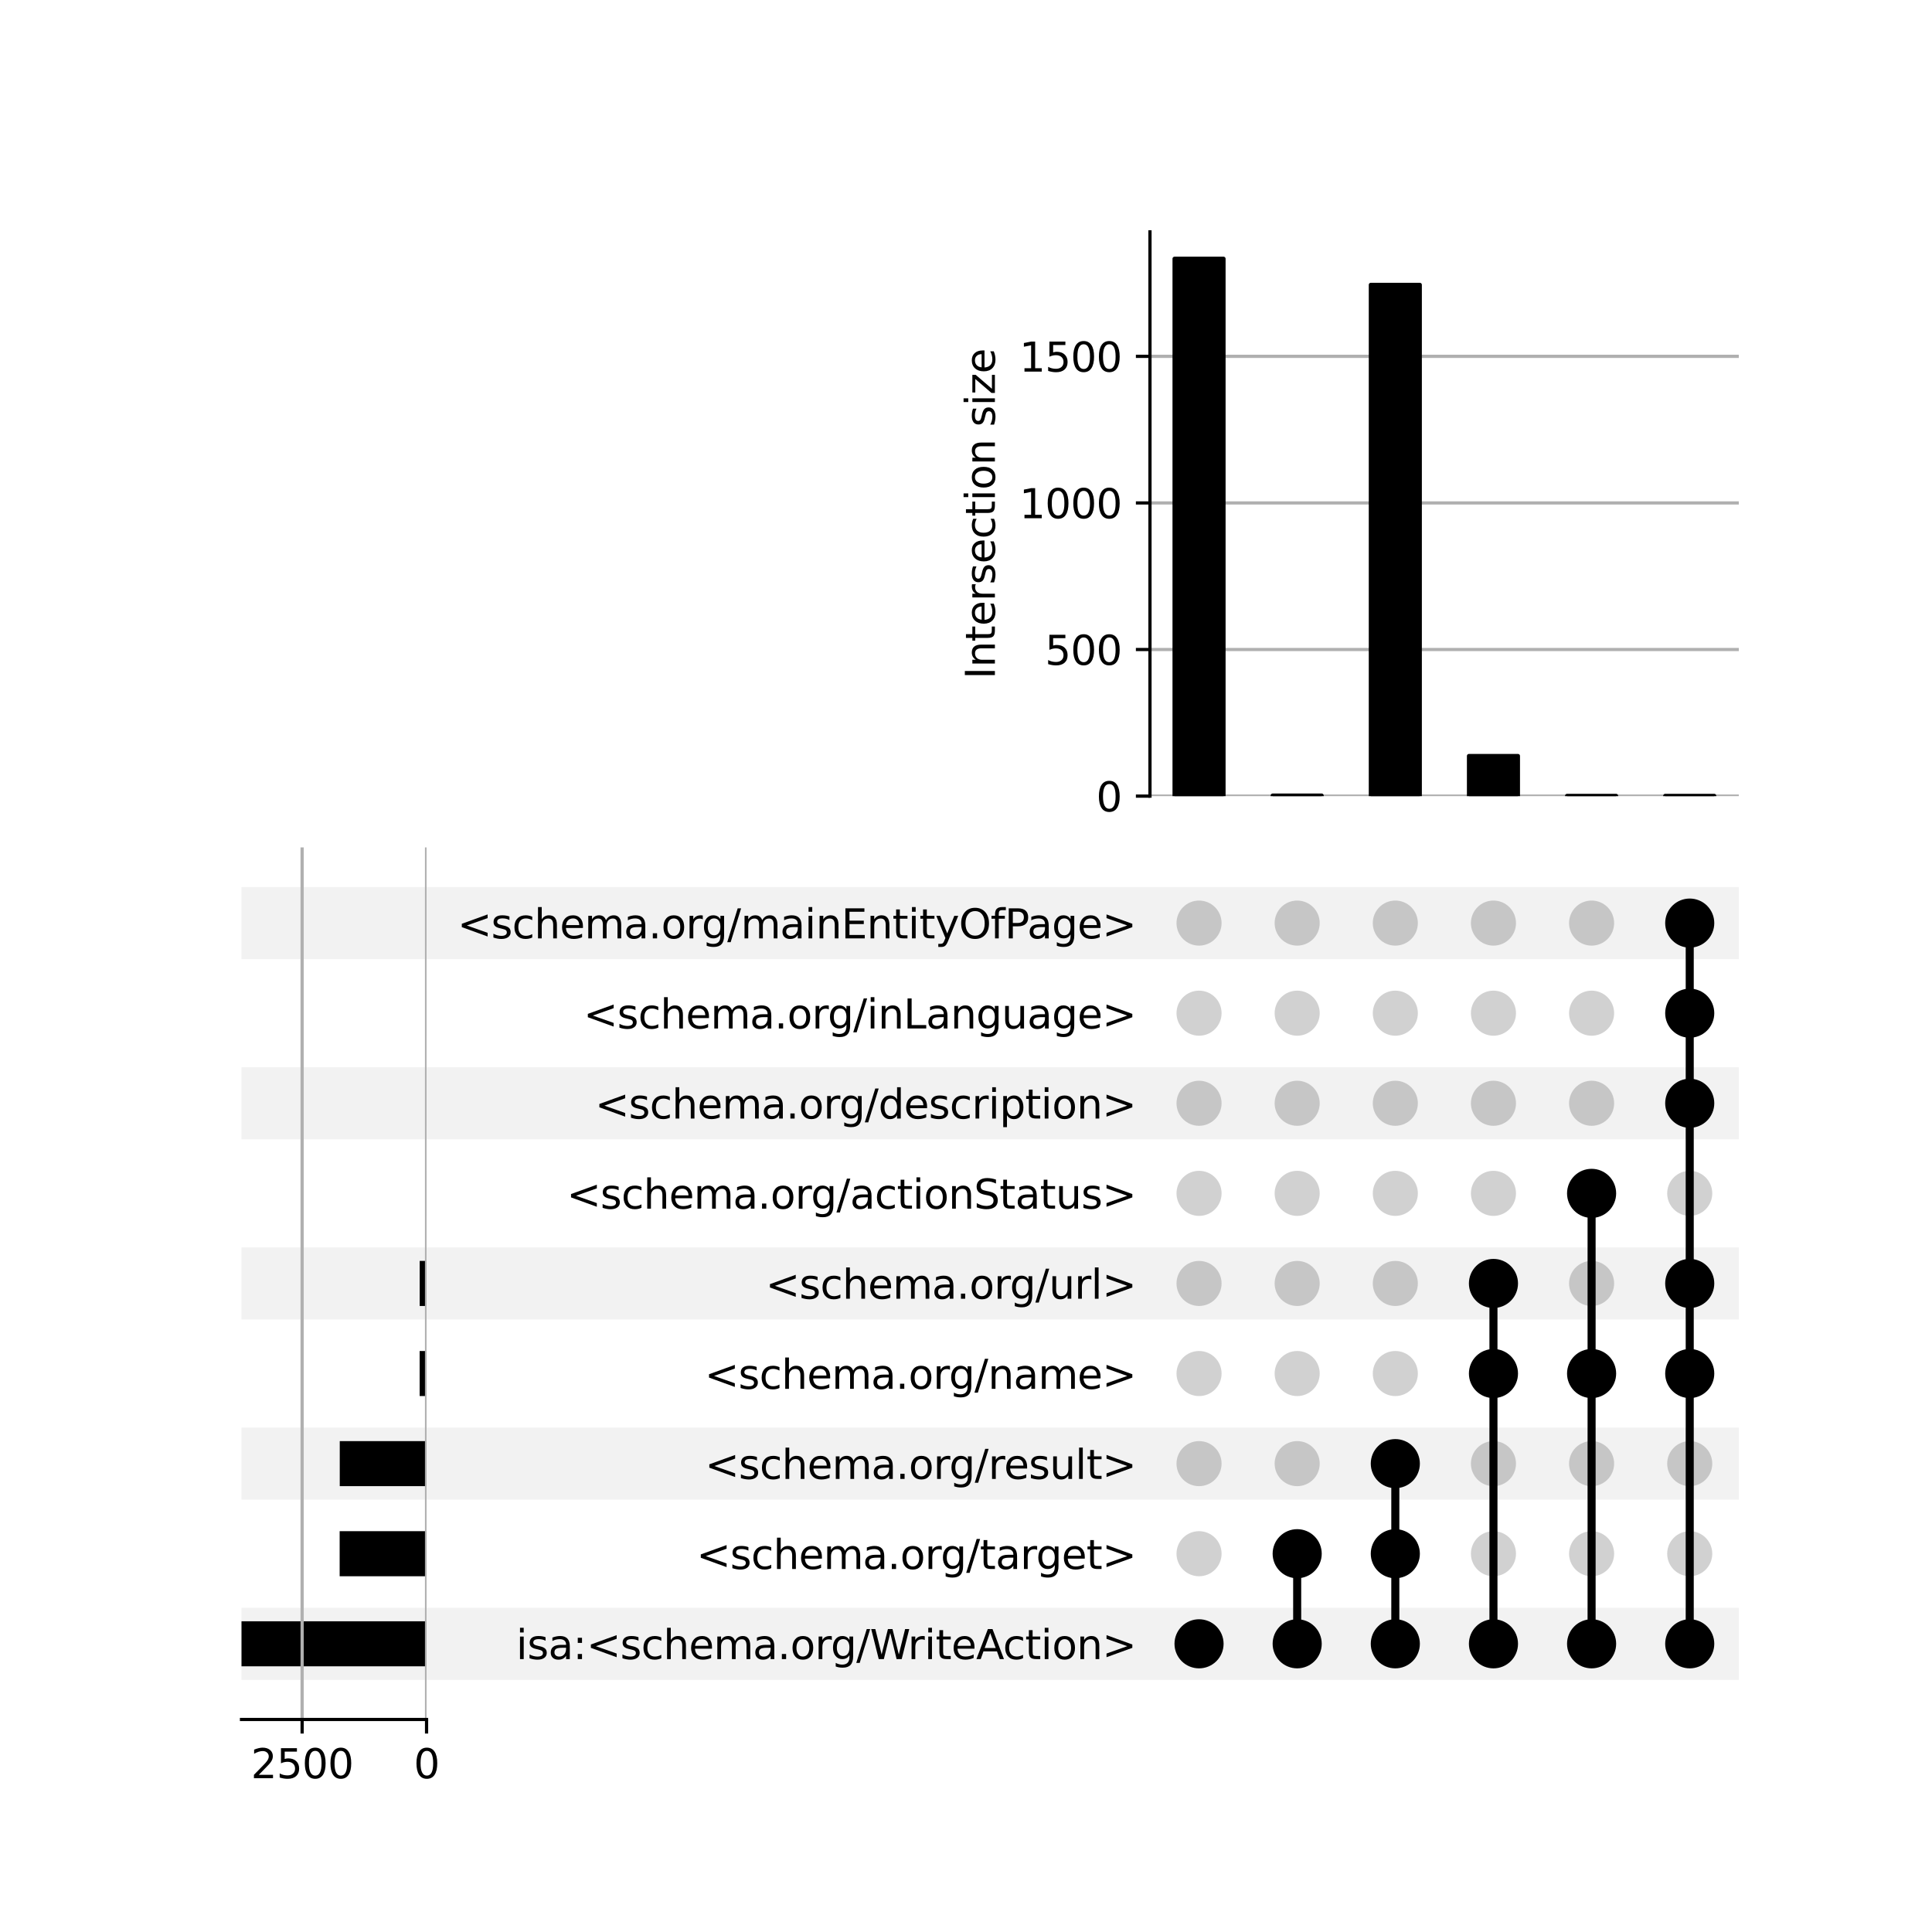 <?xml version="1.0" encoding="utf-8" standalone="no"?>
<!DOCTYPE svg PUBLIC "-//W3C//DTD SVG 1.1//EN"
  "http://www.w3.org/Graphics/SVG/1.1/DTD/svg11.dtd">
<svg xmlns:xlink="http://www.w3.org/1999/xlink" width="480pt" height="480pt" viewBox="0 0 480 480" xmlns="http://www.w3.org/2000/svg" version="1.1">
 <defs>
  <style type="text/css">*{stroke-linejoin: round; stroke-linecap: butt}</style>
 </defs>
 <g id="figure_1">
  <g id="patch_1">
   <path d="M 0 480 
L 480 480 
L 480 0 
L 0 0 
z
" style="fill: #ffffff"/>
  </g>
  <g id="axes_1">
   <g id="patch_2">
    <path d="M 60 417.352 
L 432 417.352 
L 432 399.446 
L 60 399.446 
z
" clip-path="url(#pb8832469d2)" style="fill-opacity: 0.051"/>
   </g>
   <g id="patch_3">
    <path d="M 60 372.587 
L 432 372.587 
L 432 354.681 
L 60 354.681 
z
" clip-path="url(#pb8832469d2)" style="fill-opacity: 0.051"/>
   </g>
   <g id="patch_4">
    <path d="M 60 327.822 
L 432 327.822 
L 432 309.916 
L 60 309.916 
z
" clip-path="url(#pb8832469d2)" style="fill-opacity: 0.051"/>
   </g>
   <g id="patch_5">
    <path d="M 60 283.057 
L 432 283.057 
L 432 265.151 
L 60 265.151 
z
" clip-path="url(#pb8832469d2)" style="fill-opacity: 0.051"/>
   </g>
   <g id="patch_6">
    <path d="M 60 238.292 
L 432 238.292 
L 432 220.386 
L 60 220.386 
z
" clip-path="url(#pb8832469d2)" style="fill-opacity: 0.051"/>
   </g>
   <g id="matplotlib.axis_1"/>
   <g id="matplotlib.axis_2">
    <g id="ytick_1"/>
    <g id="ytick_2"/>
    <g id="ytick_3"/>
    <g id="ytick_4"/>
    <g id="ytick_5"/>
    <g id="ytick_6"/>
    <g id="ytick_7"/>
    <g id="ytick_8"/>
    <g id="ytick_9"/>
   </g>
  </g>
  <g id="axes_2">
   <g id="matplotlib.axis_3">
    <g id="ytick_10">
     <g id="line2d_1"/>
     <g id="text_1">
      <!-- isa:&lt;schema.org/WriteAction&gt; -->
      <g transform="translate(128.228 412.198) scale(0.1 -0.1)">
       <defs>
        <path id="DejaVuSans-69" d="M 603 3500 
L 1178 3500 
L 1178 0 
L 603 0 
L 603 3500 
z
M 603 4863 
L 1178 4863 
L 1178 4134 
L 603 4134 
L 603 4863 
z
" transform="scale(0.016)"/>
        <path id="DejaVuSans-73" d="M 2834 3397 
L 2834 2853 
Q 2591 2978 2328 3040 
Q 2066 3103 1784 3103 
Q 1356 3103 1142 2972 
Q 928 2841 928 2578 
Q 928 2378 1081 2264 
Q 1234 2150 1697 2047 
L 1894 2003 
Q 2506 1872 2764 1633 
Q 3022 1394 3022 966 
Q 3022 478 2636 193 
Q 2250 -91 1575 -91 
Q 1294 -91 989 -36 
Q 684 19 347 128 
L 347 722 
Q 666 556 975 473 
Q 1284 391 1588 391 
Q 1994 391 2212 530 
Q 2431 669 2431 922 
Q 2431 1156 2273 1281 
Q 2116 1406 1581 1522 
L 1381 1569 
Q 847 1681 609 1914 
Q 372 2147 372 2553 
Q 372 3047 722 3315 
Q 1072 3584 1716 3584 
Q 2034 3584 2315 3537 
Q 2597 3491 2834 3397 
z
" transform="scale(0.016)"/>
        <path id="DejaVuSans-61" d="M 2194 1759 
Q 1497 1759 1228 1600 
Q 959 1441 959 1056 
Q 959 750 1161 570 
Q 1363 391 1709 391 
Q 2188 391 2477 730 
Q 2766 1069 2766 1631 
L 2766 1759 
L 2194 1759 
z
M 3341 1997 
L 3341 0 
L 2766 0 
L 2766 531 
Q 2569 213 2275 61 
Q 1981 -91 1556 -91 
Q 1019 -91 701 211 
Q 384 513 384 1019 
Q 384 1609 779 1909 
Q 1175 2209 1959 2209 
L 2766 2209 
L 2766 2266 
Q 2766 2663 2505 2880 
Q 2244 3097 1772 3097 
Q 1472 3097 1187 3025 
Q 903 2953 641 2809 
L 641 3341 
Q 956 3463 1253 3523 
Q 1550 3584 1831 3584 
Q 2591 3584 2966 3190 
Q 3341 2797 3341 1997 
z
" transform="scale(0.016)"/>
        <path id="DejaVuSans-3a" d="M 750 794 
L 1409 794 
L 1409 0 
L 750 0 
L 750 794 
z
M 750 3309 
L 1409 3309 
L 1409 2516 
L 750 2516 
L 750 3309 
z
" transform="scale(0.016)"/>
        <path id="DejaVuSans-3c" d="M 4684 3150 
L 1459 2003 
L 4684 863 
L 4684 294 
L 678 1747 
L 678 2266 
L 4684 3719 
L 4684 3150 
z
" transform="scale(0.016)"/>
        <path id="DejaVuSans-63" d="M 3122 3366 
L 3122 2828 
Q 2878 2963 2633 3030 
Q 2388 3097 2138 3097 
Q 1578 3097 1268 2742 
Q 959 2388 959 1747 
Q 959 1106 1268 751 
Q 1578 397 2138 397 
Q 2388 397 2633 464 
Q 2878 531 3122 666 
L 3122 134 
Q 2881 22 2623 -34 
Q 2366 -91 2075 -91 
Q 1284 -91 818 406 
Q 353 903 353 1747 
Q 353 2603 823 3093 
Q 1294 3584 2113 3584 
Q 2378 3584 2631 3529 
Q 2884 3475 3122 3366 
z
" transform="scale(0.016)"/>
        <path id="DejaVuSans-68" d="M 3513 2113 
L 3513 0 
L 2938 0 
L 2938 2094 
Q 2938 2591 2744 2837 
Q 2550 3084 2163 3084 
Q 1697 3084 1428 2787 
Q 1159 2491 1159 1978 
L 1159 0 
L 581 0 
L 581 4863 
L 1159 4863 
L 1159 2956 
Q 1366 3272 1645 3428 
Q 1925 3584 2291 3584 
Q 2894 3584 3203 3211 
Q 3513 2838 3513 2113 
z
" transform="scale(0.016)"/>
        <path id="DejaVuSans-65" d="M 3597 1894 
L 3597 1613 
L 953 1613 
Q 991 1019 1311 708 
Q 1631 397 2203 397 
Q 2534 397 2845 478 
Q 3156 559 3463 722 
L 3463 178 
Q 3153 47 2828 -22 
Q 2503 -91 2169 -91 
Q 1331 -91 842 396 
Q 353 884 353 1716 
Q 353 2575 817 3079 
Q 1281 3584 2069 3584 
Q 2775 3584 3186 3129 
Q 3597 2675 3597 1894 
z
M 3022 2063 
Q 3016 2534 2758 2815 
Q 2500 3097 2075 3097 
Q 1594 3097 1305 2825 
Q 1016 2553 972 2059 
L 3022 2063 
z
" transform="scale(0.016)"/>
        <path id="DejaVuSans-6d" d="M 3328 2828 
Q 3544 3216 3844 3400 
Q 4144 3584 4550 3584 
Q 5097 3584 5394 3201 
Q 5691 2819 5691 2113 
L 5691 0 
L 5113 0 
L 5113 2094 
Q 5113 2597 4934 2840 
Q 4756 3084 4391 3084 
Q 3944 3084 3684 2787 
Q 3425 2491 3425 1978 
L 3425 0 
L 2847 0 
L 2847 2094 
Q 2847 2600 2669 2842 
Q 2491 3084 2119 3084 
Q 1678 3084 1418 2786 
Q 1159 2488 1159 1978 
L 1159 0 
L 581 0 
L 581 3500 
L 1159 3500 
L 1159 2956 
Q 1356 3278 1631 3431 
Q 1906 3584 2284 3584 
Q 2666 3584 2933 3390 
Q 3200 3197 3328 2828 
z
" transform="scale(0.016)"/>
        <path id="DejaVuSans-2e" d="M 684 794 
L 1344 794 
L 1344 0 
L 684 0 
L 684 794 
z
" transform="scale(0.016)"/>
        <path id="DejaVuSans-6f" d="M 1959 3097 
Q 1497 3097 1228 2736 
Q 959 2375 959 1747 
Q 959 1119 1226 758 
Q 1494 397 1959 397 
Q 2419 397 2687 759 
Q 2956 1122 2956 1747 
Q 2956 2369 2687 2733 
Q 2419 3097 1959 3097 
z
M 1959 3584 
Q 2709 3584 3137 3096 
Q 3566 2609 3566 1747 
Q 3566 888 3137 398 
Q 2709 -91 1959 -91 
Q 1206 -91 779 398 
Q 353 888 353 1747 
Q 353 2609 779 3096 
Q 1206 3584 1959 3584 
z
" transform="scale(0.016)"/>
        <path id="DejaVuSans-72" d="M 2631 2963 
Q 2534 3019 2420 3045 
Q 2306 3072 2169 3072 
Q 1681 3072 1420 2755 
Q 1159 2438 1159 1844 
L 1159 0 
L 581 0 
L 581 3500 
L 1159 3500 
L 1159 2956 
Q 1341 3275 1631 3429 
Q 1922 3584 2338 3584 
Q 2397 3584 2469 3576 
Q 2541 3569 2628 3553 
L 2631 2963 
z
" transform="scale(0.016)"/>
        <path id="DejaVuSans-67" d="M 2906 1791 
Q 2906 2416 2648 2759 
Q 2391 3103 1925 3103 
Q 1463 3103 1205 2759 
Q 947 2416 947 1791 
Q 947 1169 1205 825 
Q 1463 481 1925 481 
Q 2391 481 2648 825 
Q 2906 1169 2906 1791 
z
M 3481 434 
Q 3481 -459 3084 -895 
Q 2688 -1331 1869 -1331 
Q 1566 -1331 1297 -1286 
Q 1028 -1241 775 -1147 
L 775 -588 
Q 1028 -725 1275 -790 
Q 1522 -856 1778 -856 
Q 2344 -856 2625 -561 
Q 2906 -266 2906 331 
L 2906 616 
Q 2728 306 2450 153 
Q 2172 0 1784 0 
Q 1141 0 747 490 
Q 353 981 353 1791 
Q 353 2603 747 3093 
Q 1141 3584 1784 3584 
Q 2172 3584 2450 3431 
Q 2728 3278 2906 2969 
L 2906 3500 
L 3481 3500 
L 3481 434 
z
" transform="scale(0.016)"/>
        <path id="DejaVuSans-2f" d="M 1625 4666 
L 2156 4666 
L 531 -594 
L 0 -594 
L 1625 4666 
z
" transform="scale(0.016)"/>
        <path id="DejaVuSans-57" d="M 213 4666 
L 850 4666 
L 1831 722 
L 2809 4666 
L 3519 4666 
L 4500 722 
L 5478 4666 
L 6119 4666 
L 4947 0 
L 4153 0 
L 3169 4050 
L 2175 0 
L 1381 0 
L 213 4666 
z
" transform="scale(0.016)"/>
        <path id="DejaVuSans-74" d="M 1172 4494 
L 1172 3500 
L 2356 3500 
L 2356 3053 
L 1172 3053 
L 1172 1153 
Q 1172 725 1289 603 
Q 1406 481 1766 481 
L 2356 481 
L 2356 0 
L 1766 0 
Q 1100 0 847 248 
Q 594 497 594 1153 
L 594 3053 
L 172 3053 
L 172 3500 
L 594 3500 
L 594 4494 
L 1172 4494 
z
" transform="scale(0.016)"/>
        <path id="DejaVuSans-41" d="M 2188 4044 
L 1331 1722 
L 3047 1722 
L 2188 4044 
z
M 1831 4666 
L 2547 4666 
L 4325 0 
L 3669 0 
L 3244 1197 
L 1141 1197 
L 716 0 
L 50 0 
L 1831 4666 
z
" transform="scale(0.016)"/>
        <path id="DejaVuSans-6e" d="M 3513 2113 
L 3513 0 
L 2938 0 
L 2938 2094 
Q 2938 2591 2744 2837 
Q 2550 3084 2163 3084 
Q 1697 3084 1428 2787 
Q 1159 2491 1159 1978 
L 1159 0 
L 581 0 
L 581 3500 
L 1159 3500 
L 1159 2956 
Q 1366 3272 1645 3428 
Q 1925 3584 2291 3584 
Q 2894 3584 3203 3211 
Q 3513 2838 3513 2113 
z
" transform="scale(0.016)"/>
        <path id="DejaVuSans-3e" d="M 678 3150 
L 678 3719 
L 4684 2266 
L 4684 1747 
L 678 294 
L 678 863 
L 3897 2003 
L 678 3150 
z
" transform="scale(0.016)"/>
       </defs>
       <use xlink:href="#DejaVuSans-69"/>
       <use xlink:href="#DejaVuSans-73" x="27.783"/>
       <use xlink:href="#DejaVuSans-61" x="79.883"/>
       <use xlink:href="#DejaVuSans-3a" x="141.162"/>
       <use xlink:href="#DejaVuSans-3c" x="174.854"/>
       <use xlink:href="#DejaVuSans-73" x="258.643"/>
       <use xlink:href="#DejaVuSans-63" x="310.742"/>
       <use xlink:href="#DejaVuSans-68" x="365.723"/>
       <use xlink:href="#DejaVuSans-65" x="429.102"/>
       <use xlink:href="#DejaVuSans-6d" x="490.625"/>
       <use xlink:href="#DejaVuSans-61" x="588.037"/>
       <use xlink:href="#DejaVuSans-2e" x="649.316"/>
       <use xlink:href="#DejaVuSans-6f" x="681.104"/>
       <use xlink:href="#DejaVuSans-72" x="742.285"/>
       <use xlink:href="#DejaVuSans-67" x="781.648"/>
       <use xlink:href="#DejaVuSans-2f" x="845.125"/>
       <use xlink:href="#DejaVuSans-57" x="878.816"/>
       <use xlink:href="#DejaVuSans-72" x="973.193"/>
       <use xlink:href="#DejaVuSans-69" x="1014.307"/>
       <use xlink:href="#DejaVuSans-74" x="1042.09"/>
       <use xlink:href="#DejaVuSans-65" x="1081.299"/>
       <use xlink:href="#DejaVuSans-41" x="1142.822"/>
       <use xlink:href="#DejaVuSans-63" x="1209.48"/>
       <use xlink:href="#DejaVuSans-74" x="1264.461"/>
       <use xlink:href="#DejaVuSans-69" x="1303.67"/>
       <use xlink:href="#DejaVuSans-6f" x="1331.453"/>
       <use xlink:href="#DejaVuSans-6e" x="1392.635"/>
       <use xlink:href="#DejaVuSans-3e" x="1456.014"/>
      </g>
     </g>
    </g>
    <g id="ytick_11">
     <g id="line2d_2"/>
     <g id="text_2">
      <!-- &lt;schema.org/target&gt; -->
      <g transform="translate(173.025 389.816) scale(0.1 -0.1)">
       <use xlink:href="#DejaVuSans-3c"/>
       <use xlink:href="#DejaVuSans-73" x="83.789"/>
       <use xlink:href="#DejaVuSans-63" x="135.889"/>
       <use xlink:href="#DejaVuSans-68" x="190.869"/>
       <use xlink:href="#DejaVuSans-65" x="254.248"/>
       <use xlink:href="#DejaVuSans-6d" x="315.771"/>
       <use xlink:href="#DejaVuSans-61" x="413.184"/>
       <use xlink:href="#DejaVuSans-2e" x="474.463"/>
       <use xlink:href="#DejaVuSans-6f" x="506.25"/>
       <use xlink:href="#DejaVuSans-72" x="567.432"/>
       <use xlink:href="#DejaVuSans-67" x="606.795"/>
       <use xlink:href="#DejaVuSans-2f" x="670.271"/>
       <use xlink:href="#DejaVuSans-74" x="703.963"/>
       <use xlink:href="#DejaVuSans-61" x="743.172"/>
       <use xlink:href="#DejaVuSans-72" x="804.451"/>
       <use xlink:href="#DejaVuSans-67" x="843.814"/>
       <use xlink:href="#DejaVuSans-65" x="907.291"/>
       <use xlink:href="#DejaVuSans-74" x="968.814"/>
       <use xlink:href="#DejaVuSans-3e" x="1008.023"/>
      </g>
     </g>
    </g>
    <g id="ytick_12">
     <g id="line2d_3"/>
     <g id="text_3">
      <!-- &lt;schema.org/result&gt; -->
      <g transform="translate(175.147 367.433) scale(0.1 -0.1)">
       <defs>
        <path id="DejaVuSans-75" d="M 544 1381 
L 544 3500 
L 1119 3500 
L 1119 1403 
Q 1119 906 1312 657 
Q 1506 409 1894 409 
Q 2359 409 2629 706 
Q 2900 1003 2900 1516 
L 2900 3500 
L 3475 3500 
L 3475 0 
L 2900 0 
L 2900 538 
Q 2691 219 2414 64 
Q 2138 -91 1772 -91 
Q 1169 -91 856 284 
Q 544 659 544 1381 
z
M 1991 3584 
L 1991 3584 
z
" transform="scale(0.016)"/>
        <path id="DejaVuSans-6c" d="M 603 4863 
L 1178 4863 
L 1178 0 
L 603 0 
L 603 4863 
z
" transform="scale(0.016)"/>
       </defs>
       <use xlink:href="#DejaVuSans-3c"/>
       <use xlink:href="#DejaVuSans-73" x="83.789"/>
       <use xlink:href="#DejaVuSans-63" x="135.889"/>
       <use xlink:href="#DejaVuSans-68" x="190.869"/>
       <use xlink:href="#DejaVuSans-65" x="254.248"/>
       <use xlink:href="#DejaVuSans-6d" x="315.771"/>
       <use xlink:href="#DejaVuSans-61" x="413.184"/>
       <use xlink:href="#DejaVuSans-2e" x="474.463"/>
       <use xlink:href="#DejaVuSans-6f" x="506.25"/>
       <use xlink:href="#DejaVuSans-72" x="567.432"/>
       <use xlink:href="#DejaVuSans-67" x="606.795"/>
       <use xlink:href="#DejaVuSans-2f" x="670.271"/>
       <use xlink:href="#DejaVuSans-72" x="703.963"/>
       <use xlink:href="#DejaVuSans-65" x="742.826"/>
       <use xlink:href="#DejaVuSans-73" x="804.35"/>
       <use xlink:href="#DejaVuSans-75" x="856.449"/>
       <use xlink:href="#DejaVuSans-6c" x="919.828"/>
       <use xlink:href="#DejaVuSans-74" x="947.611"/>
       <use xlink:href="#DejaVuSans-3e" x="986.82"/>
      </g>
     </g>
    </g>
    <g id="ytick_13">
     <g id="line2d_4"/>
     <g id="text_4">
      <!-- &lt;schema.org/name&gt; -->
      <g transform="translate(175.072 345.051) scale(0.1 -0.1)">
       <use xlink:href="#DejaVuSans-3c"/>
       <use xlink:href="#DejaVuSans-73" x="83.789"/>
       <use xlink:href="#DejaVuSans-63" x="135.889"/>
       <use xlink:href="#DejaVuSans-68" x="190.869"/>
       <use xlink:href="#DejaVuSans-65" x="254.248"/>
       <use xlink:href="#DejaVuSans-6d" x="315.771"/>
       <use xlink:href="#DejaVuSans-61" x="413.184"/>
       <use xlink:href="#DejaVuSans-2e" x="474.463"/>
       <use xlink:href="#DejaVuSans-6f" x="506.25"/>
       <use xlink:href="#DejaVuSans-72" x="567.432"/>
       <use xlink:href="#DejaVuSans-67" x="606.795"/>
       <use xlink:href="#DejaVuSans-2f" x="670.271"/>
       <use xlink:href="#DejaVuSans-6e" x="703.963"/>
       <use xlink:href="#DejaVuSans-61" x="767.342"/>
       <use xlink:href="#DejaVuSans-6d" x="828.621"/>
       <use xlink:href="#DejaVuSans-65" x="926.033"/>
       <use xlink:href="#DejaVuSans-3e" x="987.557"/>
      </g>
     </g>
    </g>
    <g id="ytick_14">
     <g id="line2d_5"/>
     <g id="text_5">
      <!-- &lt;schema.org/url&gt; -->
      <g transform="translate(190.205 322.668) scale(0.1 -0.1)">
       <use xlink:href="#DejaVuSans-3c"/>
       <use xlink:href="#DejaVuSans-73" x="83.789"/>
       <use xlink:href="#DejaVuSans-63" x="135.889"/>
       <use xlink:href="#DejaVuSans-68" x="190.869"/>
       <use xlink:href="#DejaVuSans-65" x="254.248"/>
       <use xlink:href="#DejaVuSans-6d" x="315.771"/>
       <use xlink:href="#DejaVuSans-61" x="413.184"/>
       <use xlink:href="#DejaVuSans-2e" x="474.463"/>
       <use xlink:href="#DejaVuSans-6f" x="506.25"/>
       <use xlink:href="#DejaVuSans-72" x="567.432"/>
       <use xlink:href="#DejaVuSans-67" x="606.795"/>
       <use xlink:href="#DejaVuSans-2f" x="670.271"/>
       <use xlink:href="#DejaVuSans-75" x="703.963"/>
       <use xlink:href="#DejaVuSans-72" x="767.342"/>
       <use xlink:href="#DejaVuSans-6c" x="808.455"/>
       <use xlink:href="#DejaVuSans-3e" x="836.238"/>
      </g>
     </g>
    </g>
    <g id="ytick_15">
     <g id="line2d_6"/>
     <g id="text_6">
      <!-- &lt;schema.org/actionStatus&gt; -->
      <g transform="translate(140.786 300.286) scale(0.1 -0.1)">
       <defs>
        <path id="DejaVuSans-53" d="M 3425 4513 
L 3425 3897 
Q 3066 4069 2747 4153 
Q 2428 4238 2131 4238 
Q 1616 4238 1336 4038 
Q 1056 3838 1056 3469 
Q 1056 3159 1242 3001 
Q 1428 2844 1947 2747 
L 2328 2669 
Q 3034 2534 3370 2195 
Q 3706 1856 3706 1288 
Q 3706 609 3251 259 
Q 2797 -91 1919 -91 
Q 1588 -91 1214 -16 
Q 841 59 441 206 
L 441 856 
Q 825 641 1194 531 
Q 1563 422 1919 422 
Q 2459 422 2753 634 
Q 3047 847 3047 1241 
Q 3047 1584 2836 1778 
Q 2625 1972 2144 2069 
L 1759 2144 
Q 1053 2284 737 2584 
Q 422 2884 422 3419 
Q 422 4038 858 4394 
Q 1294 4750 2059 4750 
Q 2388 4750 2728 4690 
Q 3069 4631 3425 4513 
z
" transform="scale(0.016)"/>
       </defs>
       <use xlink:href="#DejaVuSans-3c"/>
       <use xlink:href="#DejaVuSans-73" x="83.789"/>
       <use xlink:href="#DejaVuSans-63" x="135.889"/>
       <use xlink:href="#DejaVuSans-68" x="190.869"/>
       <use xlink:href="#DejaVuSans-65" x="254.248"/>
       <use xlink:href="#DejaVuSans-6d" x="315.771"/>
       <use xlink:href="#DejaVuSans-61" x="413.184"/>
       <use xlink:href="#DejaVuSans-2e" x="474.463"/>
       <use xlink:href="#DejaVuSans-6f" x="506.25"/>
       <use xlink:href="#DejaVuSans-72" x="567.432"/>
       <use xlink:href="#DejaVuSans-67" x="606.795"/>
       <use xlink:href="#DejaVuSans-2f" x="670.271"/>
       <use xlink:href="#DejaVuSans-61" x="703.963"/>
       <use xlink:href="#DejaVuSans-63" x="765.242"/>
       <use xlink:href="#DejaVuSans-74" x="820.223"/>
       <use xlink:href="#DejaVuSans-69" x="859.432"/>
       <use xlink:href="#DejaVuSans-6f" x="887.215"/>
       <use xlink:href="#DejaVuSans-6e" x="948.396"/>
       <use xlink:href="#DejaVuSans-53" x="1011.775"/>
       <use xlink:href="#DejaVuSans-74" x="1075.252"/>
       <use xlink:href="#DejaVuSans-61" x="1114.461"/>
       <use xlink:href="#DejaVuSans-74" x="1175.74"/>
       <use xlink:href="#DejaVuSans-75" x="1214.949"/>
       <use xlink:href="#DejaVuSans-73" x="1278.328"/>
       <use xlink:href="#DejaVuSans-3e" x="1330.428"/>
      </g>
     </g>
    </g>
    <g id="ytick_16">
     <g id="line2d_7"/>
     <g id="text_7">
      <!-- &lt;schema.org/description&gt; -->
      <g transform="translate(147.83 277.903) scale(0.1 -0.1)">
       <defs>
        <path id="DejaVuSans-64" d="M 2906 2969 
L 2906 4863 
L 3481 4863 
L 3481 0 
L 2906 0 
L 2906 525 
Q 2725 213 2448 61 
Q 2172 -91 1784 -91 
Q 1150 -91 751 415 
Q 353 922 353 1747 
Q 353 2572 751 3078 
Q 1150 3584 1784 3584 
Q 2172 3584 2448 3432 
Q 2725 3281 2906 2969 
z
M 947 1747 
Q 947 1113 1208 752 
Q 1469 391 1925 391 
Q 2381 391 2643 752 
Q 2906 1113 2906 1747 
Q 2906 2381 2643 2742 
Q 2381 3103 1925 3103 
Q 1469 3103 1208 2742 
Q 947 2381 947 1747 
z
" transform="scale(0.016)"/>
        <path id="DejaVuSans-70" d="M 1159 525 
L 1159 -1331 
L 581 -1331 
L 581 3500 
L 1159 3500 
L 1159 2969 
Q 1341 3281 1617 3432 
Q 1894 3584 2278 3584 
Q 2916 3584 3314 3078 
Q 3713 2572 3713 1747 
Q 3713 922 3314 415 
Q 2916 -91 2278 -91 
Q 1894 -91 1617 61 
Q 1341 213 1159 525 
z
M 3116 1747 
Q 3116 2381 2855 2742 
Q 2594 3103 2138 3103 
Q 1681 3103 1420 2742 
Q 1159 2381 1159 1747 
Q 1159 1113 1420 752 
Q 1681 391 2138 391 
Q 2594 391 2855 752 
Q 3116 1113 3116 1747 
z
" transform="scale(0.016)"/>
       </defs>
       <use xlink:href="#DejaVuSans-3c"/>
       <use xlink:href="#DejaVuSans-73" x="83.789"/>
       <use xlink:href="#DejaVuSans-63" x="135.889"/>
       <use xlink:href="#DejaVuSans-68" x="190.869"/>
       <use xlink:href="#DejaVuSans-65" x="254.248"/>
       <use xlink:href="#DejaVuSans-6d" x="315.771"/>
       <use xlink:href="#DejaVuSans-61" x="413.184"/>
       <use xlink:href="#DejaVuSans-2e" x="474.463"/>
       <use xlink:href="#DejaVuSans-6f" x="506.25"/>
       <use xlink:href="#DejaVuSans-72" x="567.432"/>
       <use xlink:href="#DejaVuSans-67" x="606.795"/>
       <use xlink:href="#DejaVuSans-2f" x="670.271"/>
       <use xlink:href="#DejaVuSans-64" x="703.963"/>
       <use xlink:href="#DejaVuSans-65" x="767.439"/>
       <use xlink:href="#DejaVuSans-73" x="828.963"/>
       <use xlink:href="#DejaVuSans-63" x="881.062"/>
       <use xlink:href="#DejaVuSans-72" x="936.043"/>
       <use xlink:href="#DejaVuSans-69" x="977.156"/>
       <use xlink:href="#DejaVuSans-70" x="1004.939"/>
       <use xlink:href="#DejaVuSans-74" x="1068.416"/>
       <use xlink:href="#DejaVuSans-69" x="1107.625"/>
       <use xlink:href="#DejaVuSans-6f" x="1135.408"/>
       <use xlink:href="#DejaVuSans-6e" x="1196.59"/>
       <use xlink:href="#DejaVuSans-3e" x="1259.969"/>
      </g>
     </g>
    </g>
    <g id="ytick_17">
     <g id="line2d_8"/>
     <g id="text_8">
      <!-- &lt;schema.org/inLanguage&gt; -->
      <g transform="translate(144.963 255.521) scale(0.1 -0.1)">
       <defs>
        <path id="DejaVuSans-4c" d="M 628 4666 
L 1259 4666 
L 1259 531 
L 3531 531 
L 3531 0 
L 628 0 
L 628 4666 
z
" transform="scale(0.016)"/>
       </defs>
       <use xlink:href="#DejaVuSans-3c"/>
       <use xlink:href="#DejaVuSans-73" x="83.789"/>
       <use xlink:href="#DejaVuSans-63" x="135.889"/>
       <use xlink:href="#DejaVuSans-68" x="190.869"/>
       <use xlink:href="#DejaVuSans-65" x="254.248"/>
       <use xlink:href="#DejaVuSans-6d" x="315.771"/>
       <use xlink:href="#DejaVuSans-61" x="413.184"/>
       <use xlink:href="#DejaVuSans-2e" x="474.463"/>
       <use xlink:href="#DejaVuSans-6f" x="506.25"/>
       <use xlink:href="#DejaVuSans-72" x="567.432"/>
       <use xlink:href="#DejaVuSans-67" x="606.795"/>
       <use xlink:href="#DejaVuSans-2f" x="670.271"/>
       <use xlink:href="#DejaVuSans-69" x="703.963"/>
       <use xlink:href="#DejaVuSans-6e" x="731.746"/>
       <use xlink:href="#DejaVuSans-4c" x="795.125"/>
       <use xlink:href="#DejaVuSans-61" x="850.838"/>
       <use xlink:href="#DejaVuSans-6e" x="912.117"/>
       <use xlink:href="#DejaVuSans-67" x="975.496"/>
       <use xlink:href="#DejaVuSans-75" x="1038.973"/>
       <use xlink:href="#DejaVuSans-61" x="1102.352"/>
       <use xlink:href="#DejaVuSans-67" x="1163.631"/>
       <use xlink:href="#DejaVuSans-65" x="1227.107"/>
       <use xlink:href="#DejaVuSans-3e" x="1288.631"/>
      </g>
     </g>
    </g>
    <g id="ytick_18">
     <g id="line2d_9"/>
     <g id="text_9">
      <!-- &lt;schema.org/mainEntityOfPage&gt; -->
      <g transform="translate(113.652 233.138) scale(0.1 -0.1)">
       <defs>
        <path id="DejaVuSans-45" d="M 628 4666 
L 3578 4666 
L 3578 4134 
L 1259 4134 
L 1259 2753 
L 3481 2753 
L 3481 2222 
L 1259 2222 
L 1259 531 
L 3634 531 
L 3634 0 
L 628 0 
L 628 4666 
z
" transform="scale(0.016)"/>
        <path id="DejaVuSans-79" d="M 2059 -325 
Q 1816 -950 1584 -1140 
Q 1353 -1331 966 -1331 
L 506 -1331 
L 506 -850 
L 844 -850 
Q 1081 -850 1212 -737 
Q 1344 -625 1503 -206 
L 1606 56 
L 191 3500 
L 800 3500 
L 1894 763 
L 2988 3500 
L 3597 3500 
L 2059 -325 
z
" transform="scale(0.016)"/>
        <path id="DejaVuSans-4f" d="M 2522 4238 
Q 1834 4238 1429 3725 
Q 1025 3213 1025 2328 
Q 1025 1447 1429 934 
Q 1834 422 2522 422 
Q 3209 422 3611 934 
Q 4013 1447 4013 2328 
Q 4013 3213 3611 3725 
Q 3209 4238 2522 4238 
z
M 2522 4750 
Q 3503 4750 4090 4092 
Q 4678 3434 4678 2328 
Q 4678 1225 4090 567 
Q 3503 -91 2522 -91 
Q 1538 -91 948 565 
Q 359 1222 359 2328 
Q 359 3434 948 4092 
Q 1538 4750 2522 4750 
z
" transform="scale(0.016)"/>
        <path id="DejaVuSans-66" d="M 2375 4863 
L 2375 4384 
L 1825 4384 
Q 1516 4384 1395 4259 
Q 1275 4134 1275 3809 
L 1275 3500 
L 2222 3500 
L 2222 3053 
L 1275 3053 
L 1275 0 
L 697 0 
L 697 3053 
L 147 3053 
L 147 3500 
L 697 3500 
L 697 3744 
Q 697 4328 969 4595 
Q 1241 4863 1831 4863 
L 2375 4863 
z
" transform="scale(0.016)"/>
        <path id="DejaVuSans-50" d="M 1259 4147 
L 1259 2394 
L 2053 2394 
Q 2494 2394 2734 2622 
Q 2975 2850 2975 3272 
Q 2975 3691 2734 3919 
Q 2494 4147 2053 4147 
L 1259 4147 
z
M 628 4666 
L 2053 4666 
Q 2838 4666 3239 4311 
Q 3641 3956 3641 3272 
Q 3641 2581 3239 2228 
Q 2838 1875 2053 1875 
L 1259 1875 
L 1259 0 
L 628 0 
L 628 4666 
z
" transform="scale(0.016)"/>
       </defs>
       <use xlink:href="#DejaVuSans-3c"/>
       <use xlink:href="#DejaVuSans-73" x="83.789"/>
       <use xlink:href="#DejaVuSans-63" x="135.889"/>
       <use xlink:href="#DejaVuSans-68" x="190.869"/>
       <use xlink:href="#DejaVuSans-65" x="254.248"/>
       <use xlink:href="#DejaVuSans-6d" x="315.771"/>
       <use xlink:href="#DejaVuSans-61" x="413.184"/>
       <use xlink:href="#DejaVuSans-2e" x="474.463"/>
       <use xlink:href="#DejaVuSans-6f" x="506.25"/>
       <use xlink:href="#DejaVuSans-72" x="567.432"/>
       <use xlink:href="#DejaVuSans-67" x="606.795"/>
       <use xlink:href="#DejaVuSans-2f" x="670.271"/>
       <use xlink:href="#DejaVuSans-6d" x="703.963"/>
       <use xlink:href="#DejaVuSans-61" x="801.375"/>
       <use xlink:href="#DejaVuSans-69" x="862.654"/>
       <use xlink:href="#DejaVuSans-6e" x="890.438"/>
       <use xlink:href="#DejaVuSans-45" x="953.816"/>
       <use xlink:href="#DejaVuSans-6e" x="1017"/>
       <use xlink:href="#DejaVuSans-74" x="1080.379"/>
       <use xlink:href="#DejaVuSans-69" x="1119.588"/>
       <use xlink:href="#DejaVuSans-74" x="1147.371"/>
       <use xlink:href="#DejaVuSans-79" x="1186.58"/>
       <use xlink:href="#DejaVuSans-4f" x="1245.76"/>
       <use xlink:href="#DejaVuSans-66" x="1324.471"/>
       <use xlink:href="#DejaVuSans-50" x="1359.676"/>
       <use xlink:href="#DejaVuSans-61" x="1415.479"/>
       <use xlink:href="#DejaVuSans-67" x="1476.758"/>
       <use xlink:href="#DejaVuSans-65" x="1540.234"/>
       <use xlink:href="#DejaVuSans-3e" x="1601.758"/>
      </g>
     </g>
    </g>
   </g>
   <g id="LineCollection_1">
    <path d="M 297.899 408.399 
L 297.899 408.399 
" clip-path="url(#p3e8c755a4d)" style="fill: none; stroke: #000000; stroke-width: 2"/>
    <path d="M 322.281 408.399 
L 322.281 386.016 
" clip-path="url(#p3e8c755a4d)" style="fill: none; stroke: #000000; stroke-width: 2"/>
    <path d="M 346.663 408.399 
L 346.663 363.634 
" clip-path="url(#p3e8c755a4d)" style="fill: none; stroke: #000000; stroke-width: 2"/>
    <path d="M 371.045 408.399 
L 371.045 318.869 
" clip-path="url(#p3e8c755a4d)" style="fill: none; stroke: #000000; stroke-width: 2"/>
    <path d="M 395.427 408.399 
L 395.427 296.487 
" clip-path="url(#p3e8c755a4d)" style="fill: none; stroke: #000000; stroke-width: 2"/>
    <path d="M 419.809 408.399 
L 419.809 229.339 
" clip-path="url(#p3e8c755a4d)" style="fill: none; stroke: #000000; stroke-width: 2"/>
   </g>
   <g id="PathCollection_1">
    <defs>
     <path id="C0_0_f880dd894e" d="M 0 5.6 
C 1.485 5.6 2.91 5.01 3.96 3.96 
C 5.01 2.91 5.6 1.485 5.6 -0 
C 5.6 -1.485 5.01 -2.91 3.96 -3.96 
C 2.91 -5.01 1.485 -5.6 0 -5.6 
C -1.485 -5.6 -2.91 -5.01 -3.96 -3.96 
C -5.01 -2.91 -5.6 -1.485 -5.6 0 
C -5.6 1.485 -5.01 2.91 -3.96 3.96 
C -2.91 5.01 -1.485 5.6 0 5.6 
z
"/>
    </defs>
    <g clip-path="url(#p3e8c755a4d)">
     <use xlink:href="#C0_0_f880dd894e" x="297.899" y="408.399" style="stroke: #000000"/>
    </g>
    <g clip-path="url(#p3e8c755a4d)">
     <use xlink:href="#C0_0_f880dd894e" x="297.899" y="386.016" style="fill-opacity: 0.18"/>
    </g>
    <g clip-path="url(#p3e8c755a4d)">
     <use xlink:href="#C0_0_f880dd894e" x="297.899" y="363.634" style="fill-opacity: 0.18"/>
    </g>
    <g clip-path="url(#p3e8c755a4d)">
     <use xlink:href="#C0_0_f880dd894e" x="297.899" y="341.251" style="fill-opacity: 0.18"/>
    </g>
    <g clip-path="url(#p3e8c755a4d)">
     <use xlink:href="#C0_0_f880dd894e" x="297.899" y="318.869" style="fill-opacity: 0.18"/>
    </g>
    <g clip-path="url(#p3e8c755a4d)">
     <use xlink:href="#C0_0_f880dd894e" x="297.899" y="296.487" style="fill-opacity: 0.18"/>
    </g>
    <g clip-path="url(#p3e8c755a4d)">
     <use xlink:href="#C0_0_f880dd894e" x="297.899" y="274.104" style="fill-opacity: 0.18"/>
    </g>
    <g clip-path="url(#p3e8c755a4d)">
     <use xlink:href="#C0_0_f880dd894e" x="297.899" y="251.722" style="fill-opacity: 0.18"/>
    </g>
    <g clip-path="url(#p3e8c755a4d)">
     <use xlink:href="#C0_0_f880dd894e" x="297.899" y="229.339" style="fill-opacity: 0.18"/>
    </g>
    <g clip-path="url(#p3e8c755a4d)">
     <use xlink:href="#C0_0_f880dd894e" x="322.281" y="408.399" style="stroke: #000000"/>
    </g>
    <g clip-path="url(#p3e8c755a4d)">
     <use xlink:href="#C0_0_f880dd894e" x="322.281" y="386.016" style="stroke: #000000"/>
    </g>
    <g clip-path="url(#p3e8c755a4d)">
     <use xlink:href="#C0_0_f880dd894e" x="322.281" y="363.634" style="fill-opacity: 0.18"/>
    </g>
    <g clip-path="url(#p3e8c755a4d)">
     <use xlink:href="#C0_0_f880dd894e" x="322.281" y="341.251" style="fill-opacity: 0.18"/>
    </g>
    <g clip-path="url(#p3e8c755a4d)">
     <use xlink:href="#C0_0_f880dd894e" x="322.281" y="318.869" style="fill-opacity: 0.18"/>
    </g>
    <g clip-path="url(#p3e8c755a4d)">
     <use xlink:href="#C0_0_f880dd894e" x="322.281" y="296.487" style="fill-opacity: 0.18"/>
    </g>
    <g clip-path="url(#p3e8c755a4d)">
     <use xlink:href="#C0_0_f880dd894e" x="322.281" y="274.104" style="fill-opacity: 0.18"/>
    </g>
    <g clip-path="url(#p3e8c755a4d)">
     <use xlink:href="#C0_0_f880dd894e" x="322.281" y="251.722" style="fill-opacity: 0.18"/>
    </g>
    <g clip-path="url(#p3e8c755a4d)">
     <use xlink:href="#C0_0_f880dd894e" x="322.281" y="229.339" style="fill-opacity: 0.18"/>
    </g>
    <g clip-path="url(#p3e8c755a4d)">
     <use xlink:href="#C0_0_f880dd894e" x="346.663" y="408.399" style="stroke: #000000"/>
    </g>
    <g clip-path="url(#p3e8c755a4d)">
     <use xlink:href="#C0_0_f880dd894e" x="346.663" y="386.016" style="stroke: #000000"/>
    </g>
    <g clip-path="url(#p3e8c755a4d)">
     <use xlink:href="#C0_0_f880dd894e" x="346.663" y="363.634" style="stroke: #000000"/>
    </g>
    <g clip-path="url(#p3e8c755a4d)">
     <use xlink:href="#C0_0_f880dd894e" x="346.663" y="341.251" style="fill-opacity: 0.18"/>
    </g>
    <g clip-path="url(#p3e8c755a4d)">
     <use xlink:href="#C0_0_f880dd894e" x="346.663" y="318.869" style="fill-opacity: 0.18"/>
    </g>
    <g clip-path="url(#p3e8c755a4d)">
     <use xlink:href="#C0_0_f880dd894e" x="346.663" y="296.487" style="fill-opacity: 0.18"/>
    </g>
    <g clip-path="url(#p3e8c755a4d)">
     <use xlink:href="#C0_0_f880dd894e" x="346.663" y="274.104" style="fill-opacity: 0.18"/>
    </g>
    <g clip-path="url(#p3e8c755a4d)">
     <use xlink:href="#C0_0_f880dd894e" x="346.663" y="251.722" style="fill-opacity: 0.18"/>
    </g>
    <g clip-path="url(#p3e8c755a4d)">
     <use xlink:href="#C0_0_f880dd894e" x="346.663" y="229.339" style="fill-opacity: 0.18"/>
    </g>
    <g clip-path="url(#p3e8c755a4d)">
     <use xlink:href="#C0_0_f880dd894e" x="371.045" y="408.399" style="stroke: #000000"/>
    </g>
    <g clip-path="url(#p3e8c755a4d)">
     <use xlink:href="#C0_0_f880dd894e" x="371.045" y="386.016" style="fill-opacity: 0.18"/>
    </g>
    <g clip-path="url(#p3e8c755a4d)">
     <use xlink:href="#C0_0_f880dd894e" x="371.045" y="363.634" style="fill-opacity: 0.18"/>
    </g>
    <g clip-path="url(#p3e8c755a4d)">
     <use xlink:href="#C0_0_f880dd894e" x="371.045" y="341.251" style="stroke: #000000"/>
    </g>
    <g clip-path="url(#p3e8c755a4d)">
     <use xlink:href="#C0_0_f880dd894e" x="371.045" y="318.869" style="stroke: #000000"/>
    </g>
    <g clip-path="url(#p3e8c755a4d)">
     <use xlink:href="#C0_0_f880dd894e" x="371.045" y="296.487" style="fill-opacity: 0.18"/>
    </g>
    <g clip-path="url(#p3e8c755a4d)">
     <use xlink:href="#C0_0_f880dd894e" x="371.045" y="274.104" style="fill-opacity: 0.18"/>
    </g>
    <g clip-path="url(#p3e8c755a4d)">
     <use xlink:href="#C0_0_f880dd894e" x="371.045" y="251.722" style="fill-opacity: 0.18"/>
    </g>
    <g clip-path="url(#p3e8c755a4d)">
     <use xlink:href="#C0_0_f880dd894e" x="371.045" y="229.339" style="fill-opacity: 0.18"/>
    </g>
    <g clip-path="url(#p3e8c755a4d)">
     <use xlink:href="#C0_0_f880dd894e" x="395.427" y="408.399" style="stroke: #000000"/>
    </g>
    <g clip-path="url(#p3e8c755a4d)">
     <use xlink:href="#C0_0_f880dd894e" x="395.427" y="386.016" style="fill-opacity: 0.18"/>
    </g>
    <g clip-path="url(#p3e8c755a4d)">
     <use xlink:href="#C0_0_f880dd894e" x="395.427" y="363.634" style="fill-opacity: 0.18"/>
    </g>
    <g clip-path="url(#p3e8c755a4d)">
     <use xlink:href="#C0_0_f880dd894e" x="395.427" y="341.251" style="stroke: #000000"/>
    </g>
    <g clip-path="url(#p3e8c755a4d)">
     <use xlink:href="#C0_0_f880dd894e" x="395.427" y="318.869" style="fill-opacity: 0.18"/>
    </g>
    <g clip-path="url(#p3e8c755a4d)">
     <use xlink:href="#C0_0_f880dd894e" x="395.427" y="296.487" style="stroke: #000000"/>
    </g>
    <g clip-path="url(#p3e8c755a4d)">
     <use xlink:href="#C0_0_f880dd894e" x="395.427" y="274.104" style="fill-opacity: 0.18"/>
    </g>
    <g clip-path="url(#p3e8c755a4d)">
     <use xlink:href="#C0_0_f880dd894e" x="395.427" y="251.722" style="fill-opacity: 0.18"/>
    </g>
    <g clip-path="url(#p3e8c755a4d)">
     <use xlink:href="#C0_0_f880dd894e" x="395.427" y="229.339" style="fill-opacity: 0.18"/>
    </g>
    <g clip-path="url(#p3e8c755a4d)">
     <use xlink:href="#C0_0_f880dd894e" x="419.809" y="408.399" style="stroke: #000000"/>
    </g>
    <g clip-path="url(#p3e8c755a4d)">
     <use xlink:href="#C0_0_f880dd894e" x="419.809" y="386.016" style="fill-opacity: 0.18"/>
    </g>
    <g clip-path="url(#p3e8c755a4d)">
     <use xlink:href="#C0_0_f880dd894e" x="419.809" y="363.634" style="fill-opacity: 0.18"/>
    </g>
    <g clip-path="url(#p3e8c755a4d)">
     <use xlink:href="#C0_0_f880dd894e" x="419.809" y="341.251" style="stroke: #000000"/>
    </g>
    <g clip-path="url(#p3e8c755a4d)">
     <use xlink:href="#C0_0_f880dd894e" x="419.809" y="318.869" style="stroke: #000000"/>
    </g>
    <g clip-path="url(#p3e8c755a4d)">
     <use xlink:href="#C0_0_f880dd894e" x="419.809" y="296.487" style="fill-opacity: 0.18"/>
    </g>
    <g clip-path="url(#p3e8c755a4d)">
     <use xlink:href="#C0_0_f880dd894e" x="419.809" y="274.104" style="stroke: #000000"/>
    </g>
    <g clip-path="url(#p3e8c755a4d)">
     <use xlink:href="#C0_0_f880dd894e" x="419.809" y="251.722" style="stroke: #000000"/>
    </g>
    <g clip-path="url(#p3e8c755a4d)">
     <use xlink:href="#C0_0_f880dd894e" x="419.809" y="229.339" style="stroke: #000000"/>
    </g>
   </g>
  </g>
  <g id="axes_3">
   <g id="patch_7">
    <path d="M 105.978 413.994 
L 60 413.994 
L 60 402.803 
L 105.978 402.803 
z
" clip-path="url(#p6ce8d53925)"/>
   </g>
   <g id="patch_8">
    <path d="M 105.978 391.612 
L 84.386 391.612 
L 84.386 380.421 
L 105.978 380.421 
z
" clip-path="url(#p6ce8d53925)"/>
   </g>
   <g id="patch_9">
    <path d="M 105.978 369.229 
L 84.411 369.229 
L 84.411 358.038 
L 105.978 358.038 
z
" clip-path="url(#p6ce8d53925)"/>
   </g>
   <g id="patch_10">
    <path d="M 105.978 346.847 
L 104.259 346.847 
L 104.259 335.656 
L 105.978 335.656 
z
" clip-path="url(#p6ce8d53925)"/>
   </g>
   <g id="patch_11">
    <path d="M 105.978 324.465 
L 104.271 324.465 
L 104.271 313.273 
L 105.978 313.273 
z
" clip-path="url(#p6ce8d53925)"/>
   </g>
   <g id="patch_12">
    <path d="M 105.978 302.082 
L 105.965 302.082 
L 105.965 290.891 
L 105.978 290.891 
z
" clip-path="url(#p6ce8d53925)"/>
   </g>
   <g id="patch_13">
    <path d="M 105.978 279.7 
L 105.965 279.7 
L 105.965 268.508 
L 105.978 268.508 
z
" clip-path="url(#p6ce8d53925)"/>
   </g>
   <g id="patch_14">
    <path d="M 105.978 257.317 
L 105.965 257.317 
L 105.965 246.126 
L 105.978 246.126 
z
" clip-path="url(#p6ce8d53925)"/>
   </g>
   <g id="patch_15">
    <path d="M 105.978 234.935 
L 105.965 234.935 
L 105.965 223.744 
L 105.978 223.744 
z
" clip-path="url(#p6ce8d53925)"/>
   </g>
   <g id="matplotlib.axis_4">
    <g id="xtick_1">
     <g id="line2d_10">
      <path d="M 105.978 427.2 
L 105.978 210.538 
" clip-path="url(#p6ce8d53925)" style="fill: none; stroke: #b0b0b0; stroke-width: 0.8; stroke-linecap: square"/>
     </g>
     <g id="line2d_11">
      <defs>
       <path id="m800f695b98" d="M 0 0 
L 0 3.5 
" style="stroke: #000000; stroke-width: 0.8"/>
      </defs>
      <g>
       <use xlink:href="#m800f695b98" x="105.978" y="427.2" style="stroke: #000000; stroke-width: 0.8"/>
      </g>
     </g>
     <g id="text_10">
      <!-- 0 -->
      <g transform="translate(102.796 441.798) scale(0.1 -0.1)">
       <defs>
        <path id="DejaVuSans-30" d="M 2034 4250 
Q 1547 4250 1301 3770 
Q 1056 3291 1056 2328 
Q 1056 1369 1301 889 
Q 1547 409 2034 409 
Q 2525 409 2770 889 
Q 3016 1369 3016 2328 
Q 3016 3291 2770 3770 
Q 2525 4250 2034 4250 
z
M 2034 4750 
Q 2819 4750 3233 4129 
Q 3647 3509 3647 2328 
Q 3647 1150 3233 529 
Q 2819 -91 2034 -91 
Q 1250 -91 836 529 
Q 422 1150 422 2328 
Q 422 3509 836 4129 
Q 1250 4750 2034 4750 
z
" transform="scale(0.016)"/>
       </defs>
       <use xlink:href="#DejaVuSans-30"/>
      </g>
     </g>
    </g>
    <g id="xtick_2">
     <g id="line2d_12">
      <path d="M 75.062 427.2 
L 75.062 210.538 
" clip-path="url(#p6ce8d53925)" style="fill: none; stroke: #b0b0b0; stroke-width: 0.8; stroke-linecap: square"/>
     </g>
     <g id="line2d_13">
      <g>
       <use xlink:href="#m800f695b98" x="75.062" y="427.2" style="stroke: #000000; stroke-width: 0.8"/>
      </g>
     </g>
     <g id="text_11">
      <!-- 2500 -->
      <g transform="translate(62.337 441.798) scale(0.1 -0.1)">
       <defs>
        <path id="DejaVuSans-32" d="M 1228 531 
L 3431 531 
L 3431 0 
L 469 0 
L 469 531 
Q 828 903 1448 1529 
Q 2069 2156 2228 2338 
Q 2531 2678 2651 2914 
Q 2772 3150 2772 3378 
Q 2772 3750 2511 3984 
Q 2250 4219 1831 4219 
Q 1534 4219 1204 4116 
Q 875 4013 500 3803 
L 500 4441 
Q 881 4594 1212 4672 
Q 1544 4750 1819 4750 
Q 2544 4750 2975 4387 
Q 3406 4025 3406 3419 
Q 3406 3131 3298 2873 
Q 3191 2616 2906 2266 
Q 2828 2175 2409 1742 
Q 1991 1309 1228 531 
z
" transform="scale(0.016)"/>
        <path id="DejaVuSans-35" d="M 691 4666 
L 3169 4666 
L 3169 4134 
L 1269 4134 
L 1269 2991 
Q 1406 3038 1543 3061 
Q 1681 3084 1819 3084 
Q 2600 3084 3056 2656 
Q 3513 2228 3513 1497 
Q 3513 744 3044 326 
Q 2575 -91 1722 -91 
Q 1428 -91 1123 -41 
Q 819 9 494 109 
L 494 744 
Q 775 591 1075 516 
Q 1375 441 1709 441 
Q 2250 441 2565 725 
Q 2881 1009 2881 1497 
Q 2881 1984 2565 2268 
Q 2250 2553 1709 2553 
Q 1456 2553 1204 2497 
Q 953 2441 691 2322 
L 691 4666 
z
" transform="scale(0.016)"/>
       </defs>
       <use xlink:href="#DejaVuSans-32"/>
       <use xlink:href="#DejaVuSans-35" x="63.623"/>
       <use xlink:href="#DejaVuSans-30" x="127.246"/>
       <use xlink:href="#DejaVuSans-30" x="190.869"/>
      </g>
     </g>
    </g>
   </g>
   <g id="patch_16">
    <path d="M 60 427.2 
L 105.978 427.2 
" style="fill: none; stroke: #000000; stroke-width: 0.8; stroke-linejoin: miter; stroke-linecap: square"/>
   </g>
  </g>
  <g id="axes_4">
   <g id="patch_17">
    <path d="M 285.708 197.793 
L 432 197.793 
L 432 57.6 
L 285.708 57.6 
z
" style="fill: #ffffff"/>
   </g>
   <g id="matplotlib.axis_5">
    <g id="ytick_19">
     <g id="line2d_14">
      <path d="M 285.708 197.793 
L 432 197.793 
" clip-path="url(#p977861aca2)" style="fill: none; stroke: #b0b0b0; stroke-width: 0.8; stroke-linecap: square"/>
     </g>
     <g id="line2d_15">
      <defs>
       <path id="m280fae3169" d="M 0 0 
L -3.5 0 
" style="stroke: #000000; stroke-width: 0.8"/>
      </defs>
      <g>
       <use xlink:href="#m280fae3169" x="285.708" y="197.793" style="stroke: #000000; stroke-width: 0.8"/>
      </g>
     </g>
     <g id="text_12">
      <!-- 0 -->
      <g transform="translate(272.345 201.592) scale(0.1 -0.1)">
       <use xlink:href="#DejaVuSans-30"/>
      </g>
     </g>
    </g>
    <g id="ytick_20">
     <g id="line2d_16">
      <path d="M 285.708 161.373 
L 432 161.373 
" clip-path="url(#p977861aca2)" style="fill: none; stroke: #b0b0b0; stroke-width: 0.8; stroke-linecap: square"/>
     </g>
     <g id="line2d_17">
      <g>
       <use xlink:href="#m280fae3169" x="285.708" y="161.373" style="stroke: #000000; stroke-width: 0.8"/>
      </g>
     </g>
     <g id="text_13">
      <!-- 500 -->
      <g transform="translate(259.62 165.172) scale(0.1 -0.1)">
       <use xlink:href="#DejaVuSans-35"/>
       <use xlink:href="#DejaVuSans-30" x="63.623"/>
       <use xlink:href="#DejaVuSans-30" x="127.246"/>
      </g>
     </g>
    </g>
    <g id="ytick_21">
     <g id="line2d_18">
      <path d="M 285.708 124.952 
L 432 124.952 
" clip-path="url(#p977861aca2)" style="fill: none; stroke: #b0b0b0; stroke-width: 0.8; stroke-linecap: square"/>
     </g>
     <g id="line2d_19">
      <g>
       <use xlink:href="#m280fae3169" x="285.708" y="124.952" style="stroke: #000000; stroke-width: 0.8"/>
      </g>
     </g>
     <g id="text_14">
      <!-- 1000 -->
      <g transform="translate(253.258 128.751) scale(0.1 -0.1)">
       <defs>
        <path id="DejaVuSans-31" d="M 794 531 
L 1825 531 
L 1825 4091 
L 703 3866 
L 703 4441 
L 1819 4666 
L 2450 4666 
L 2450 531 
L 3481 531 
L 3481 0 
L 794 0 
L 794 531 
z
" transform="scale(0.016)"/>
       </defs>
       <use xlink:href="#DejaVuSans-31"/>
       <use xlink:href="#DejaVuSans-30" x="63.623"/>
       <use xlink:href="#DejaVuSans-30" x="127.246"/>
       <use xlink:href="#DejaVuSans-30" x="190.869"/>
      </g>
     </g>
    </g>
    <g id="ytick_22">
     <g id="line2d_20">
      <path d="M 285.708 88.532 
L 432 88.532 
" clip-path="url(#p977861aca2)" style="fill: none; stroke: #b0b0b0; stroke-width: 0.8; stroke-linecap: square"/>
     </g>
     <g id="line2d_21">
      <g>
       <use xlink:href="#m280fae3169" x="285.708" y="88.532" style="stroke: #000000; stroke-width: 0.8"/>
      </g>
     </g>
     <g id="text_15">
      <!-- 1500 -->
      <g transform="translate(253.258 92.331) scale(0.1 -0.1)">
       <use xlink:href="#DejaVuSans-31"/>
       <use xlink:href="#DejaVuSans-35" x="63.623"/>
       <use xlink:href="#DejaVuSans-30" x="127.246"/>
       <use xlink:href="#DejaVuSans-30" x="190.869"/>
      </g>
     </g>
    </g>
    <g id="text_16">
     <!-- Intersection size -->
     <g transform="translate(247.178 168.724) rotate(-90) scale(0.1 -0.1)">
      <defs>
       <path id="DejaVuSans-49" d="M 628 4666 
L 1259 4666 
L 1259 0 
L 628 0 
L 628 4666 
z
" transform="scale(0.016)"/>
       <path id="DejaVuSans-20" transform="scale(0.016)"/>
       <path id="DejaVuSans-7a" d="M 353 3500 
L 3084 3500 
L 3084 2975 
L 922 459 
L 3084 459 
L 3084 0 
L 275 0 
L 275 525 
L 2438 3041 
L 353 3041 
L 353 3500 
z
" transform="scale(0.016)"/>
      </defs>
      <use xlink:href="#DejaVuSans-49"/>
      <use xlink:href="#DejaVuSans-6e" x="29.492"/>
      <use xlink:href="#DejaVuSans-74" x="92.871"/>
      <use xlink:href="#DejaVuSans-65" x="132.08"/>
      <use xlink:href="#DejaVuSans-72" x="193.604"/>
      <use xlink:href="#DejaVuSans-73" x="234.717"/>
      <use xlink:href="#DejaVuSans-65" x="286.816"/>
      <use xlink:href="#DejaVuSans-63" x="348.34"/>
      <use xlink:href="#DejaVuSans-74" x="403.32"/>
      <use xlink:href="#DejaVuSans-69" x="442.529"/>
      <use xlink:href="#DejaVuSans-6f" x="470.312"/>
      <use xlink:href="#DejaVuSans-6e" x="531.494"/>
      <use xlink:href="#DejaVuSans-20" x="594.873"/>
      <use xlink:href="#DejaVuSans-73" x="626.66"/>
      <use xlink:href="#DejaVuSans-69" x="678.76"/>
      <use xlink:href="#DejaVuSans-7a" x="706.543"/>
      <use xlink:href="#DejaVuSans-65" x="759.033"/>
     </g>
    </g>
   </g>
   <g id="patch_18">
    <path d="M 285.708 197.793 
L 285.708 57.6 
" style="fill: none; stroke: #000000; stroke-width: 0.8; stroke-linejoin: miter; stroke-linecap: square"/>
   </g>
   <g id="patch_19">
    <path d="M 291.803 197.793 
L 303.994 197.793 
L 303.994 64.276 
L 291.803 64.276 
z
" clip-path="url(#p977861aca2)" style="stroke: #000000; stroke-linejoin: miter"/>
   </g>
   <g id="patch_20">
    <path d="M 316.185 197.793 
L 328.376 197.793 
L 328.376 197.647 
L 316.185 197.647 
z
" clip-path="url(#p977861aca2)" style="stroke: #000000; stroke-linejoin: miter"/>
   </g>
   <g id="patch_21">
    <path d="M 340.567 197.793 
L 352.758 197.793 
L 352.758 70.759 
L 340.567 70.759 
z
" clip-path="url(#p977861aca2)" style="stroke: #000000; stroke-linejoin: miter"/>
   </g>
   <g id="patch_22">
    <path d="M 364.949 197.793 
L 377.14 197.793 
L 377.14 187.814 
L 364.949 187.814 
z
" clip-path="url(#p977861aca2)" style="stroke: #000000; stroke-linejoin: miter"/>
   </g>
   <g id="patch_23">
    <path d="M 389.331 197.793 
L 401.522 197.793 
L 401.522 197.72 
L 389.331 197.72 
z
" clip-path="url(#p977861aca2)" style="stroke: #000000; stroke-linejoin: miter"/>
   </g>
   <g id="patch_24">
    <path d="M 413.713 197.793 
L 425.904 197.793 
L 425.904 197.72 
L 413.713 197.72 
z
" clip-path="url(#p977861aca2)" style="stroke: #000000; stroke-linejoin: miter"/>
   </g>
  </g>
 </g>
 <defs>
  <clipPath id="pb8832469d2">
   <rect x="60" y="210.538" width="372" height="216.662"/>
  </clipPath>
  <clipPath id="p3e8c755a4d">
   <rect x="285.708" y="210.538" width="146.292" height="216.662"/>
  </clipPath>
  <clipPath id="p6ce8d53925">
   <rect x="60" y="210.538" width="45.978" height="216.662"/>
  </clipPath>
  <clipPath id="p977861aca2">
   <rect x="285.708" y="57.6" width="146.292" height="140.193"/>
  </clipPath>
 </defs>
</svg>
